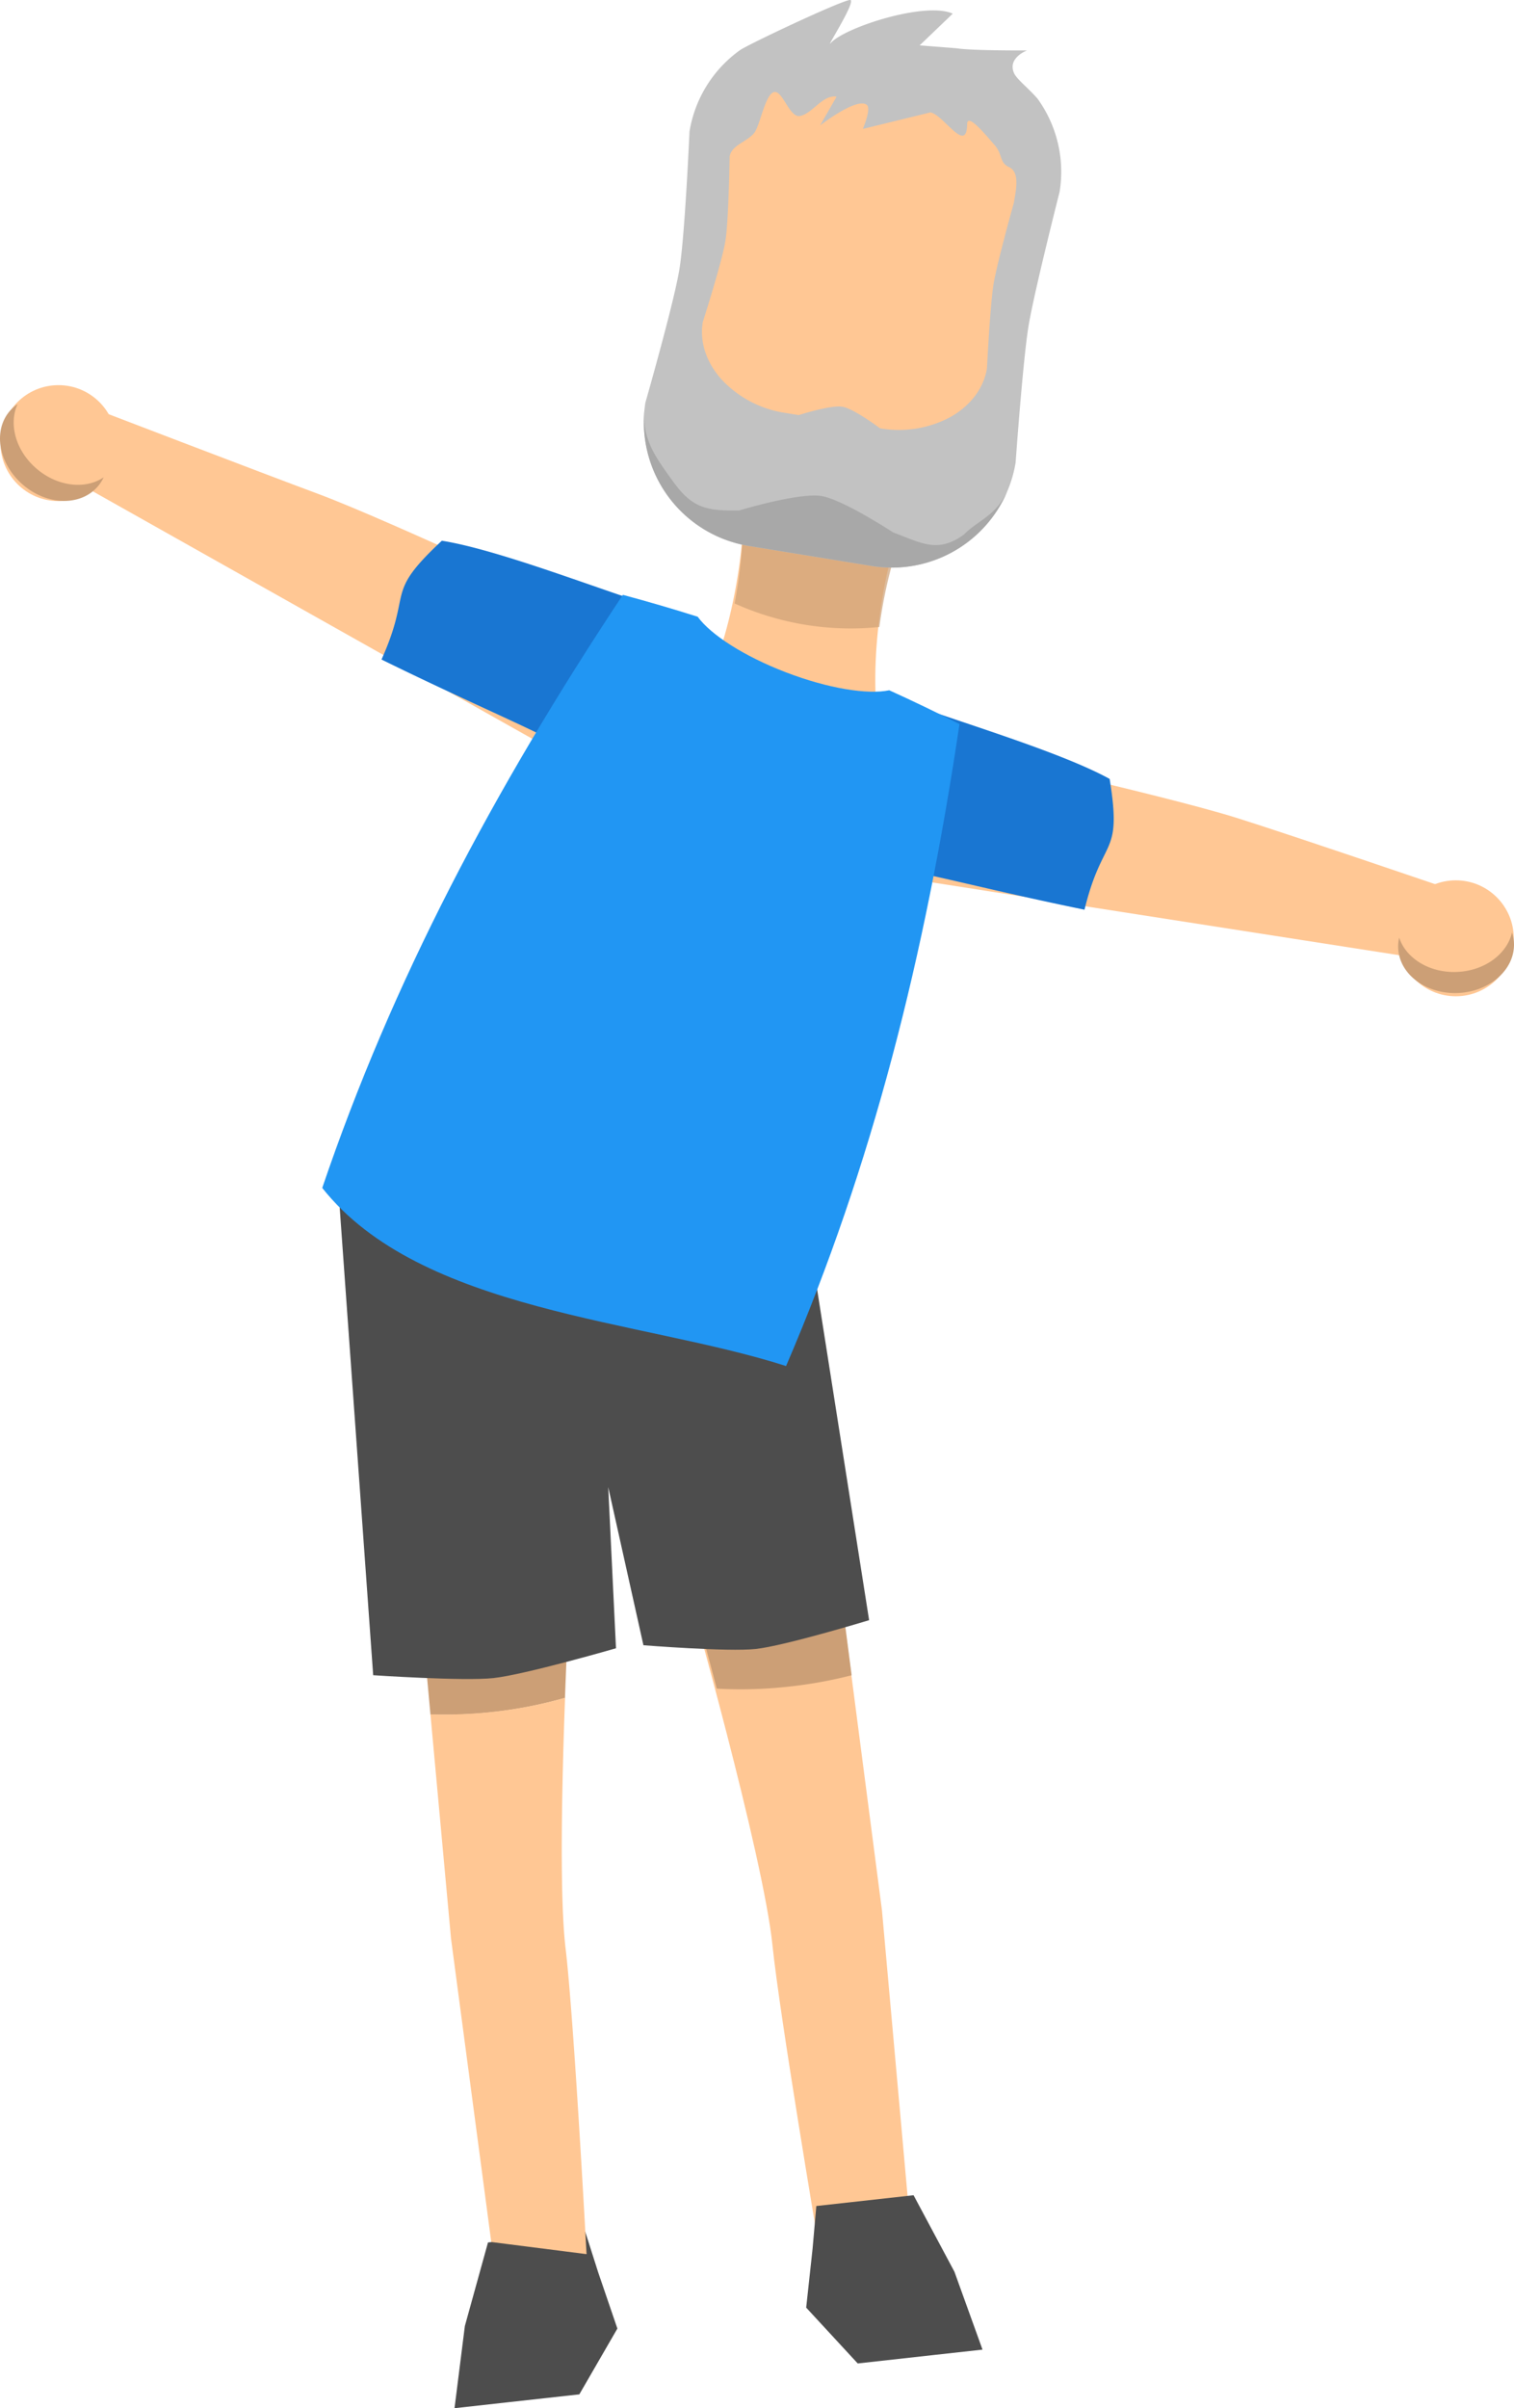 <svg xmlns="http://www.w3.org/2000/svg" viewBox="0 0 602.14 957.48"><defs><style>.cls-1{fill:#ffc794;}.cls-2,.cls-7{fill:#cc9f76;}.cls-3{fill:#4d4d4d;}.cls-4{fill:#ccc;}.cls-5{fill:#fbb03b;}.cls-6{fill:#1976d2;}.cls-7{opacity:0.69;}.cls-8{fill:#c2c2c2;}.cls-9{fill:#a8a8a8;}.cls-10{fill:#2196f3;}</style></defs><title>person_desbalanced_1</title><g id="Inferior_1_desbalanceado" data-name="Inferior 1 desbalanceado"><path class="cls-1" d="M478.4,921.05l35.92-13L503.45,786.86,485.94,652.25l-59.81,6.63s30.09,105.78,33.77,141.83C462.77,828.83,478.4,921.05,478.4,921.05Z" transform="translate(-152.68 -27.31)"/><path class="cls-2" d="M437.75,698.7c-3.57-13.52-6.82-25.39-9.05-33.47a163.92,163.92,0,0,1,33.66-7.14,177.24,177.24,0,0,1,24.3-1.07l4.73,36.36a175.23,175.23,0,0,1-24.62,4.47A171.22,171.22,0,0,1,437.75,698.7Z" transform="translate(-152.68 -27.31)"/><path class="cls-2" d="M377.38,702.38c.51-14,1.08-26.27,1.49-34.64a163.8,163.8,0,0,0-34.41.41,175.82,175.82,0,0,0-23.94,4.29L323.88,709a176.43,176.43,0,0,0,25-1A171.87,171.87,0,0,0,377.38,702.38Z" transform="translate(-152.68 -27.31)"/><path class="cls-3" d="M287,496.53l14.1,196.83s35.91,2.42,47.8,1.14c12.47-1.34,48.77-11.85,48.77-11.85l-3.09-64.07,14,62.86s33.55,2.68,44.65,1.49c11.57-1.25,45.11-11.45,45.11-11.45l-30.65-195Z" transform="translate(-152.68 -27.31)"/><path class="cls-4" d="M348.83,697.09" transform="translate(-152.68 -27.31)"/><path class="cls-5" d="M385.31,790.31" transform="translate(-152.68 -27.31)"/><path class="cls-5" d="M386.05,796.93" transform="translate(-152.68 -27.31)"/><polygon class="cls-3" points="194.08 891.59 232.75 887.3 237.91 903.48 245.54 925.82 230.41 951.98 201.14 955.22 180.77 957.48 184.88 924.82 194.08 891.59"/><polygon class="cls-3" points="363.34 872.81 324.66 877.1 323.18 894.02 320.63 917.49 341.13 939.69 370.4 936.44 390.76 934.19 379.59 903.22 363.34 872.81"/><path class="cls-1" d="M348.87,707.91a176.43,176.43,0,0,1-25,1l8.19,89.2,16,120.61,37.9,4.82s-5-93.41-8.33-121.47c-2.46-20.56-1.5-65.22-.22-99.73A171.87,171.87,0,0,1,348.87,707.91Z" transform="translate(-152.68 -27.31)"/></g><g id="Superior_desbalanceado" data-name="Superior desbalanceado"><circle class="cls-1" cx="579" cy="373.06" r="23.05"/><path class="cls-1" d="M526.11,323.49s88.62,19.7,118.1,28.91c21.35,6.68,88.73,29.68,88.73,29.68l-16.13,26.21L517.19,377.18Z" transform="translate(-152.68 -27.31)"/><path class="cls-2" d="M732.25,413.74c11-.49,19.82-7.17,21.77-15.66a15.17,15.17,0,0,1,.78,4.15c.48,10.41-9.45,19.31-22.17,19.89s-23.4-7.4-23.87-17.8a15.13,15.13,0,0,1,.4-4.21C711.87,408.39,721.3,414.24,732.25,413.74Z" transform="translate(-152.68 -27.31)"/><path class="cls-6" d="M507.8,322.21a26.77,26.77,0,0,0,.32-17.47c22,8.5,65.16,20.88,85.88,32.26,5.08,31.5-2.73,22.14-10,52-78-16-92-26-144.78-15.5q6-17.26,12.5-34.31C477.29,345.87,501.33,339.05,507.8,322.21Z" transform="translate(-152.68 -27.31)"/><circle class="cls-1" cx="23.25" cy="176.18" r="23.05"/><path class="cls-1" d="M390.35,273.21s-82.12-38.72-111.06-49.5c-21-7.8-93.15-35.45-93.15-35.45l-3.3,30.6L364.51,321.12Z" transform="translate(-152.68 -27.31)"/><path class="cls-2" d="M167.29,213.71c-8.36-7.1-11.27-17.81-7.61-25.72a15.9,15.9,0,0,0-3.17,2.81c-6.74,7.94-4.35,21,5.35,29.3s23,8.5,29.77.56a15.5,15.5,0,0,0,2.27-3.57C186.68,222,175.64,220.82,167.29,213.71Z" transform="translate(-152.68 -27.31)"/><path class="cls-6" d="M405.61,283.41a26.79,26.79,0,0,1,10.44-14c-22.59-6.76-64.29-23.41-87.64-27.11-23.3,21.78-11.4,19.17-24,47.23,71.45,35.13,88.65,35.81,123.93,76.44q5.82-17.34,11.14-34.77C415.23,320.8,400.4,300.69,405.61,283.41Z" transform="translate(-152.68 -27.31)"/><path class="cls-1" d="M503.39,266.53a183.14,183.14,0,0,1,12.9-44.6l-68.48-11.12a183,183,0,0,1-1.88,46.38c-3.63,22.34-10.57,42.13-19,56.61l-.66,4.08,77.81,12.65.18-1.12C500.13,312.57,499.52,290.33,503.39,266.53Z" transform="translate(-152.68 -27.31)"/><path class="cls-7" d="M516,227.42l-68.47-11.13a183,183,0,0,1-1.89,46.38c-.25,1.54-.51,3.06-.8,4.57a112.39,112.39,0,0,0,57.57,9.36q.31-2.28.69-4.59A183.5,183.5,0,0,1,516,227.42Z" transform="translate(-152.68 -27.31)"/><path class="cls-8" d="M499.54,252.39l-24.54-4-24.54-4a49.86,49.86,0,0,1-41.1-57s11.34-39.57,13.54-53.09,4-54.65,4-54.65A49.56,49.56,0,0,1,446.92,47.3c3.16-2.28,39.42-19.38,43.74-20C493.82,26.88,481,46.8,483,44.5c5.41-6.28,37.8-16.72,48.6-11.76L518.44,45.35,533,46.49c6,1,28.12.88,28.12.88s-7.83,2.91-5.15,9c1,2.38,5.88,6.13,9.35,10.17a49.6,49.6,0,0,1,8.79,37S564,143.33,561.76,156.83s-5.16,54.45-5.16,54.45a49.88,49.88,0,0,1-57.06,41.11Z" transform="translate(-152.68 -27.31)"/><path class="cls-9" d="M536,239.88c-10.34,7.45-16.53,3.45-28.12-.89,0,0-19.71-12.92-28.37-14.44-8.87-1.55-32.87,5.72-32.87,5.72-13.56.26-18.92-1.31-26.37-11.66s-13.08-17.76-10.89-31.25a49.86,49.86,0,0,0,41.1,57l24.54,4,24.54,4a49.94,49.94,0,0,0,53.72-29.61C548.72,232.39,541.59,234.22,536,239.88Z" transform="translate(-152.68 -27.31)"/><path class="cls-1" d="M502.67,197.6s-10.31-7.78-14.95-8.57-17.36,3.32-17.36,3.32l-5.37-.87a43.39,43.39,0,0,1-25.17-13.12c-5.95-6.54-9-14.72-7.63-23,0,0,7.68-24,9-32.29s1.67-33.48,1.67-33.48c.74-4.6,6.68-5.76,9.67-9.28,2.37-2.79,4.15-14.31,7.55-16.22,3.61-2,6.37,10.16,10.77,9.33,5-.94,9-8.57,14.55-7.67l-6.56,11.43S493.38,65.87,497.4,69c1.93,1.48-1.55,9.57-1.55,9.57L522.71,72c5.18.84,14.45,16.92,14.62,4.63.07-4.81,8,5.06,10.94,8.39,3.3,3.78,1.77,6.89,5.72,8.73,4.46,2.06,2.7,9.35,1.91,14.22,0,0-6.77,24.2-8.1,32.44s-2.59,33.33-2.59,33.33c-1.34,8.24-6.8,15-14.51,19.37A43.39,43.39,0,0,1,502.67,197.6Z" transform="translate(-152.68 -27.31)"/><path class="cls-10" d="M534.28,315.21q-13.8-7.05-27.93-13.45c-8.62,1.8-24.25-.69-41-7.1s-30-15-35.19-22.14q-14.79-4.68-29.75-8.7c-51.62,77.76-91.73,153.74-119.57,235.8C320,549,408,552,465.31,570.44,499.55,490.83,520.58,407.53,534.28,315.21Z" transform="translate(-152.68 -27.31)"/></g></svg>